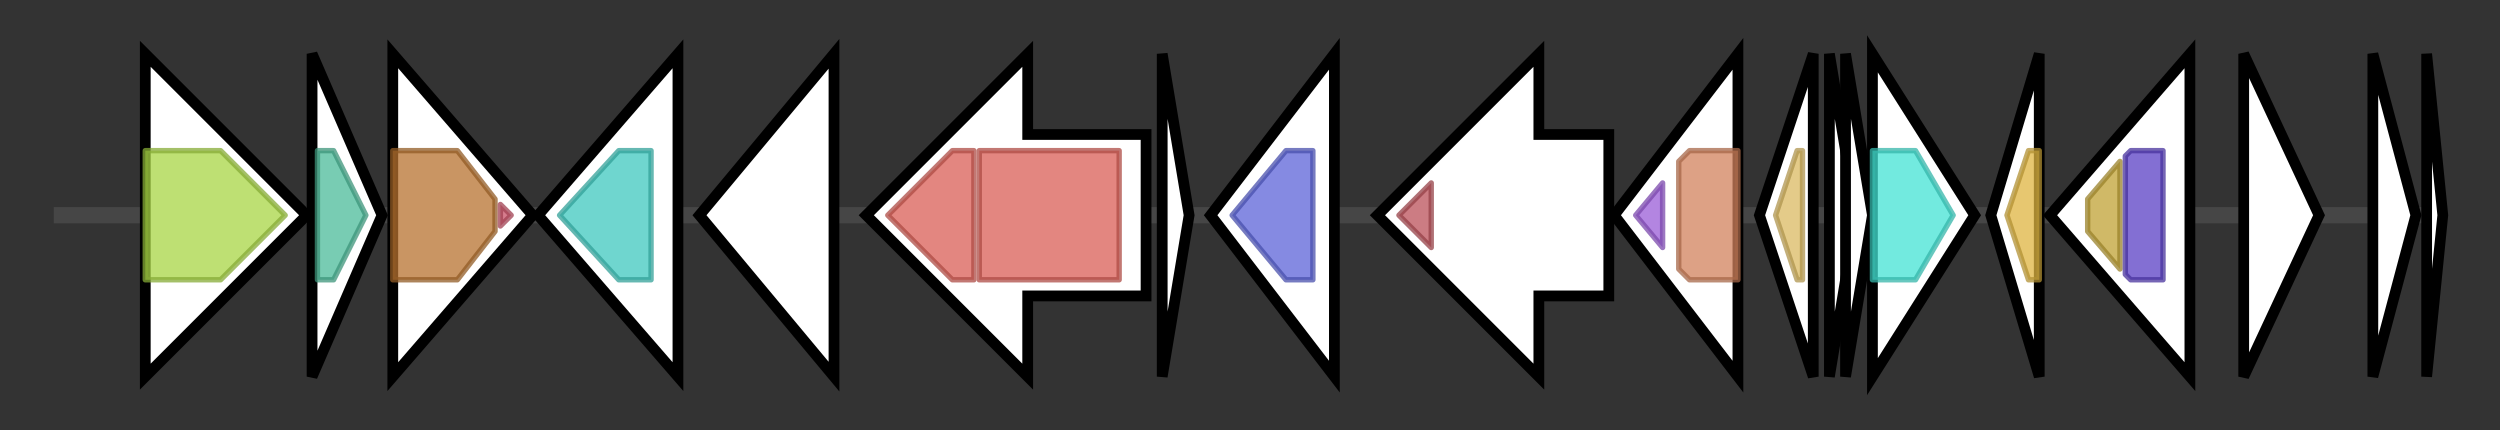 <svg version="1.1" baseProfile="full" xmlns="http://www.w3.org/2000/svg" width="464.633" height="80">
	<rect width="100%" height="100%" fill="#333333" stroke="none"/>
	<g>
		<line x1="10" y1="40.0" x2="454.633" y2="40.0" style="stroke:rgb(70,70,70); stroke-width:3 "/>
		<g>
			<title> (ctg18_15)</title>
			<polygon class=" (ctg18_15)" points="27,25 27,25 27,10 57,40 27,70 27,55 27,55" fill="rgb(255,255,255)" fill-opacity="1.0" stroke="rgb(0,0,0)" stroke-width="2"  />
			<g>
				<title>PfkB (PF00294)
"pfkB family carbohydrate kinase"</title>
				<polygon class="PF00294" points="27,28 41,28 53,40 41,52 27,52" stroke-linejoin="round" width="28" height="24" fill="rgb(168,213,68)" stroke="rgb(134,170,54)" stroke-width="1" opacity="0.75" />
			</g>
		</g>
		<g>
			<title> (ctg18_16)</title>
			<polygon class=" (ctg18_16)" points="58,10 71,40 58,70" fill="rgb(255,255,255)" fill-opacity="1.0" stroke="rgb(0,0,0)" stroke-width="2"  />
			<g>
				<title>Ribonuclease_3 (PF00636)
"Ribonuclease III domain"</title>
				<polygon class="PF00636" points="59,28 62,28 68,40 68,40 62,52 59,52" stroke-linejoin="round" width="9" height="24" fill="rgb(75,186,153)" stroke="rgb(60,148,122)" stroke-width="1" opacity="0.75" />
			</g>
		</g>
		<g>
			<title> (ctg18_17)</title>
			<polygon class=" (ctg18_17)" points="73,10 99,40 73,70" fill="rgb(255,255,255)" fill-opacity="1.0" stroke="rgb(0,0,0)" stroke-width="2"  />
			<g>
				<title>YitT_membrane (PF02588)
"Uncharacterised 5xTM membrane BCR, YitT family COG1284"</title>
				<polygon class="PF02588" points="73,28 85,28 92,37 92,43 85,52 73,52" stroke-linejoin="round" width="19" height="24" fill="rgb(183,114,47)" stroke="rgb(146,91,37)" stroke-width="1" opacity="0.75" />
			</g>
			<g>
				<title>DUF2179 (PF10035)
"Uncharacterized protein conserved in bacteria (DUF2179)"</title>
				<polygon class="PF10035" points="93,38 95,40 93,42" stroke-linejoin="round" width="5" height="24" fill="rgb(200,81,103)" stroke="rgb(160,64,82)" stroke-width="1" opacity="0.75" />
			</g>
		</g>
		<g>
			<title> (ctg18_18)</title>
			<polygon class=" (ctg18_18)" points="100,40 126,10 126,70" fill="rgb(255,255,255)" fill-opacity="1.0" stroke="rgb(0,0,0)" stroke-width="2"  />
			<g>
				<title>Lipase_GDSL_2 (PF13472)
"GDSL-like Lipase/Acylhydrolase family"</title>
				<polygon class="PF13472" points="104,40 115,28 121,28 121,52 115,52" stroke-linejoin="round" width="20" height="24" fill="rgb(63,200,191)" stroke="rgb(50,160,152)" stroke-width="1" opacity="0.75" />
			</g>
		</g>
		<g>
			<title> (ctg18_19)</title>
			<polygon class=" (ctg18_19)" points="130,40 155,10 155,70" fill="rgb(255,255,255)" fill-opacity="1.0" stroke="rgb(0,0,0)" stroke-width="2"  />
		</g>
		<g>
			<title> (ctg18_20)</title>
			<polygon class=" (ctg18_20)" points="213,25 191,25 191,10 161,40 191,70 191,55 213,55" fill="rgb(255,255,255)" fill-opacity="1.0" stroke="rgb(0,0,0)" stroke-width="2"  />
			<g>
				<title>MFS_2 (PF13347)
"MFS/sugar transport protein"</title>
				<polygon class="PF13347" points="165,40 177,28 181,28 181,52 177,52" stroke-linejoin="round" width="18" height="24" fill="rgb(217,94,85)" stroke="rgb(173,75,68)" stroke-width="1" opacity="0.75" />
			</g>
			<g>
				<title>MFS_2 (PF13347)
"MFS/sugar transport protein"</title>
				<rect class="PF13347" x="182" y="28" stroke-linejoin="round" width="26" height="24" fill="rgb(217,94,85)" stroke="rgb(173,75,68)" stroke-width="1" opacity="0.75" />
			</g>
		</g>
		<g>
			<title> (ctg18_21)</title>
			<polygon class=" (ctg18_21)" points="216,10 221,40 216,70" fill="rgb(255,255,255)" fill-opacity="1.0" stroke="rgb(0,0,0)" stroke-width="2"  />
		</g>
		<g>
			<title> (ctg18_22)</title>
			<polygon class=" (ctg18_22)" points="225,40 248,10 248,70" fill="rgb(255,255,255)" fill-opacity="1.0" stroke="rgb(0,0,0)" stroke-width="2"  />
			<g>
				<title>ABC_trans_CmpB (PF06541)
"Putative ABC-transporter type IV"</title>
				<polygon class="PF06541" points="229,40 239,28 244,28 244,52 239,52 229,40" stroke-linejoin="round" width="15" height="24" fill="rgb(92,99,216)" stroke="rgb(73,79,172)" stroke-width="1" opacity="0.75" />
			</g>
		</g>
		<g>
			<title> (ctg18_23)</title>
			<polygon class=" (ctg18_23)" points="299,25 286,25 286,10 256,40 286,70 286,55 299,55" fill="rgb(255,255,255)" fill-opacity="1.0" stroke="rgb(0,0,0)" stroke-width="2"  />
			<g>
				<title>HATPase_c_5 (PF14501)
"GHKL domain"</title>
				<polygon class="PF14501" points="260,40 266,34 266,46" stroke-linejoin="round" width="10" height="24" fill="rgb(187,81,89)" stroke="rgb(149,64,71)" stroke-width="1" opacity="0.75" />
			</g>
		</g>
		<g>
			<title> (ctg18_24)</title>
			<polygon class=" (ctg18_24)" points="300,40 323,10 323,70" fill="rgb(255,255,255)" fill-opacity="1.0" stroke="rgb(0,0,0)" stroke-width="2"  />
			<g>
				<title>LytTR (PF04397)
"LytTr DNA-binding domain"</title>
				<polygon class="PF04397" points="304,40 309,34 309,46" stroke-linejoin="round" width="9" height="24" fill="rgb(154,92,215)" stroke="rgb(123,73,172)" stroke-width="1" opacity="0.75" />
			</g>
			<g>
				<title>Response_reg (PF00072)
"Response regulator receiver domain"</title>
				<polygon class="PF00072" points="312,30 314,28 323,28 323,52 314,52 312,50" stroke-linejoin="round" width="11" height="24" fill="rgb(209,129,92)" stroke="rgb(167,103,73)" stroke-width="1" opacity="0.75" />
			</g>
		</g>
		<g>
			<title> (ctg18_25)</title>
			<polygon class=" (ctg18_25)" points="327,40 337,10 337,70" fill="rgb(255,255,255)" fill-opacity="1.0" stroke="rgb(0,0,0)" stroke-width="2"  />
			<g>
				<title>HTH_3 (PF01381)
"Helix-turn-helix"</title>
				<polygon class="PF01381" points="330,40 334,28 335,28 335,52 334,52 330,40" stroke-linejoin="round" width="5" height="24" fill="rgb(219,185,98)" stroke="rgb(175,148,78)" stroke-width="1" opacity="0.75" />
			</g>
		</g>
		<g>
			<title> (ctg18_26)</title>
			<polygon class=" (ctg18_26)" points="340,10 345,40 340,70" fill="rgb(255,255,255)" fill-opacity="1.0" stroke="rgb(0,0,0)" stroke-width="2"  />
		</g>
		<g>
			<title> (ctg18_27)</title>
			<polygon class=" (ctg18_27)" points="343,10 348,40 343,70" fill="rgb(255,255,255)" fill-opacity="1.0" stroke="rgb(0,0,0)" stroke-width="2"  />
		</g>
		<g>
			<title> (ctg18_28)</title>
			<polygon class=" (ctg18_28)" points="348,10 367,40 348,70" fill="rgb(255,255,255)" fill-opacity="1.0" stroke="rgb(0,0,0)" stroke-width="2"  />
			<g>
				<title>AgrB (PF04647)
"Accessory gene regulator B"</title>
				<polygon class="PF04647" points="348,28 356,28 363,40 356,52 348,52" stroke-linejoin="round" width="17" height="24" fill="rgb(67,227,212)" stroke="rgb(53,181,169)" stroke-width="1" opacity="0.75" />
			</g>
		</g>
		<g>
			<title> (ctg18_29)</title>
			<polygon class=" (ctg18_29)" points="370,40 379,10 379,70" fill="rgb(255,255,255)" fill-opacity="1.0" stroke="rgb(0,0,0)" stroke-width="2"  />
			<g>
				<title>PRC (PF05239)
"PRC-barrel domain"</title>
				<polygon class="PF05239" points="373,40 377,28 379,28 379,52 377,52" stroke-linejoin="round" width="7" height="24" fill="rgb(222,180,64)" stroke="rgb(177,144,51)" stroke-width="1" opacity="0.75" />
			</g>
		</g>
		<g>
			<title> (ctg18_30)</title>
			<polygon class=" (ctg18_30)" points="381,40 407,10 407,70" fill="rgb(255,255,255)" fill-opacity="1.0" stroke="rgb(0,0,0)" stroke-width="2"  />
			<g>
				<title>Sigma70_r4 (PF04545)
"Sigma-70, region 4"</title>
				<polygon class="PF04545" points="385,40 385,40 385,40" stroke-linejoin="round" width="4" height="24" fill="rgb(190,171,50)" stroke="rgb(152,136,39)" stroke-width="1" opacity="0.75" />
			</g>
			<g>
				<title>Sigma70_r3 (PF04539)
"Sigma-70 region 3"</title>
				<polygon class="PF04539" points="388,37 394,30 394,50 388,43" stroke-linejoin="round" width="6" height="24" fill="rgb(192,162,53)" stroke="rgb(153,129,42)" stroke-width="1" opacity="0.75" />
			</g>
			<g>
				<title>Sigma70_r2 (PF04542)
"Sigma-70 region 2"</title>
				<polygon class="PF04542" points="395,29 396,28 402,28 402,52 396,52 395,51" stroke-linejoin="round" width="7" height="24" fill="rgb(89,63,196)" stroke="rgb(71,50,156)" stroke-width="1" opacity="0.75" />
			</g>
		</g>
		<g>
			<title> (ctg18_31)</title>
			<polygon class=" (ctg18_31)" points="417,10 431,40 417,70" fill="rgb(255,255,255)" fill-opacity="1.0" stroke="rgb(0,0,0)" stroke-width="2"  />
		</g>
		<g>
			<title> (ctg18_32)</title>
			<polygon class=" (ctg18_32)" points="441,10 449,40 441,70" fill="rgb(255,255,255)" fill-opacity="1.0" stroke="rgb(0,0,0)" stroke-width="2"  />
		</g>
		<g>
			<title> (ctg18_33)</title>
			<polygon class=" (ctg18_33)" points="451,10 454,40 451,70" fill="rgb(255,255,255)" fill-opacity="1.0" stroke="rgb(0,0,0)" stroke-width="2"  />
		</g>
	</g>
</svg>
